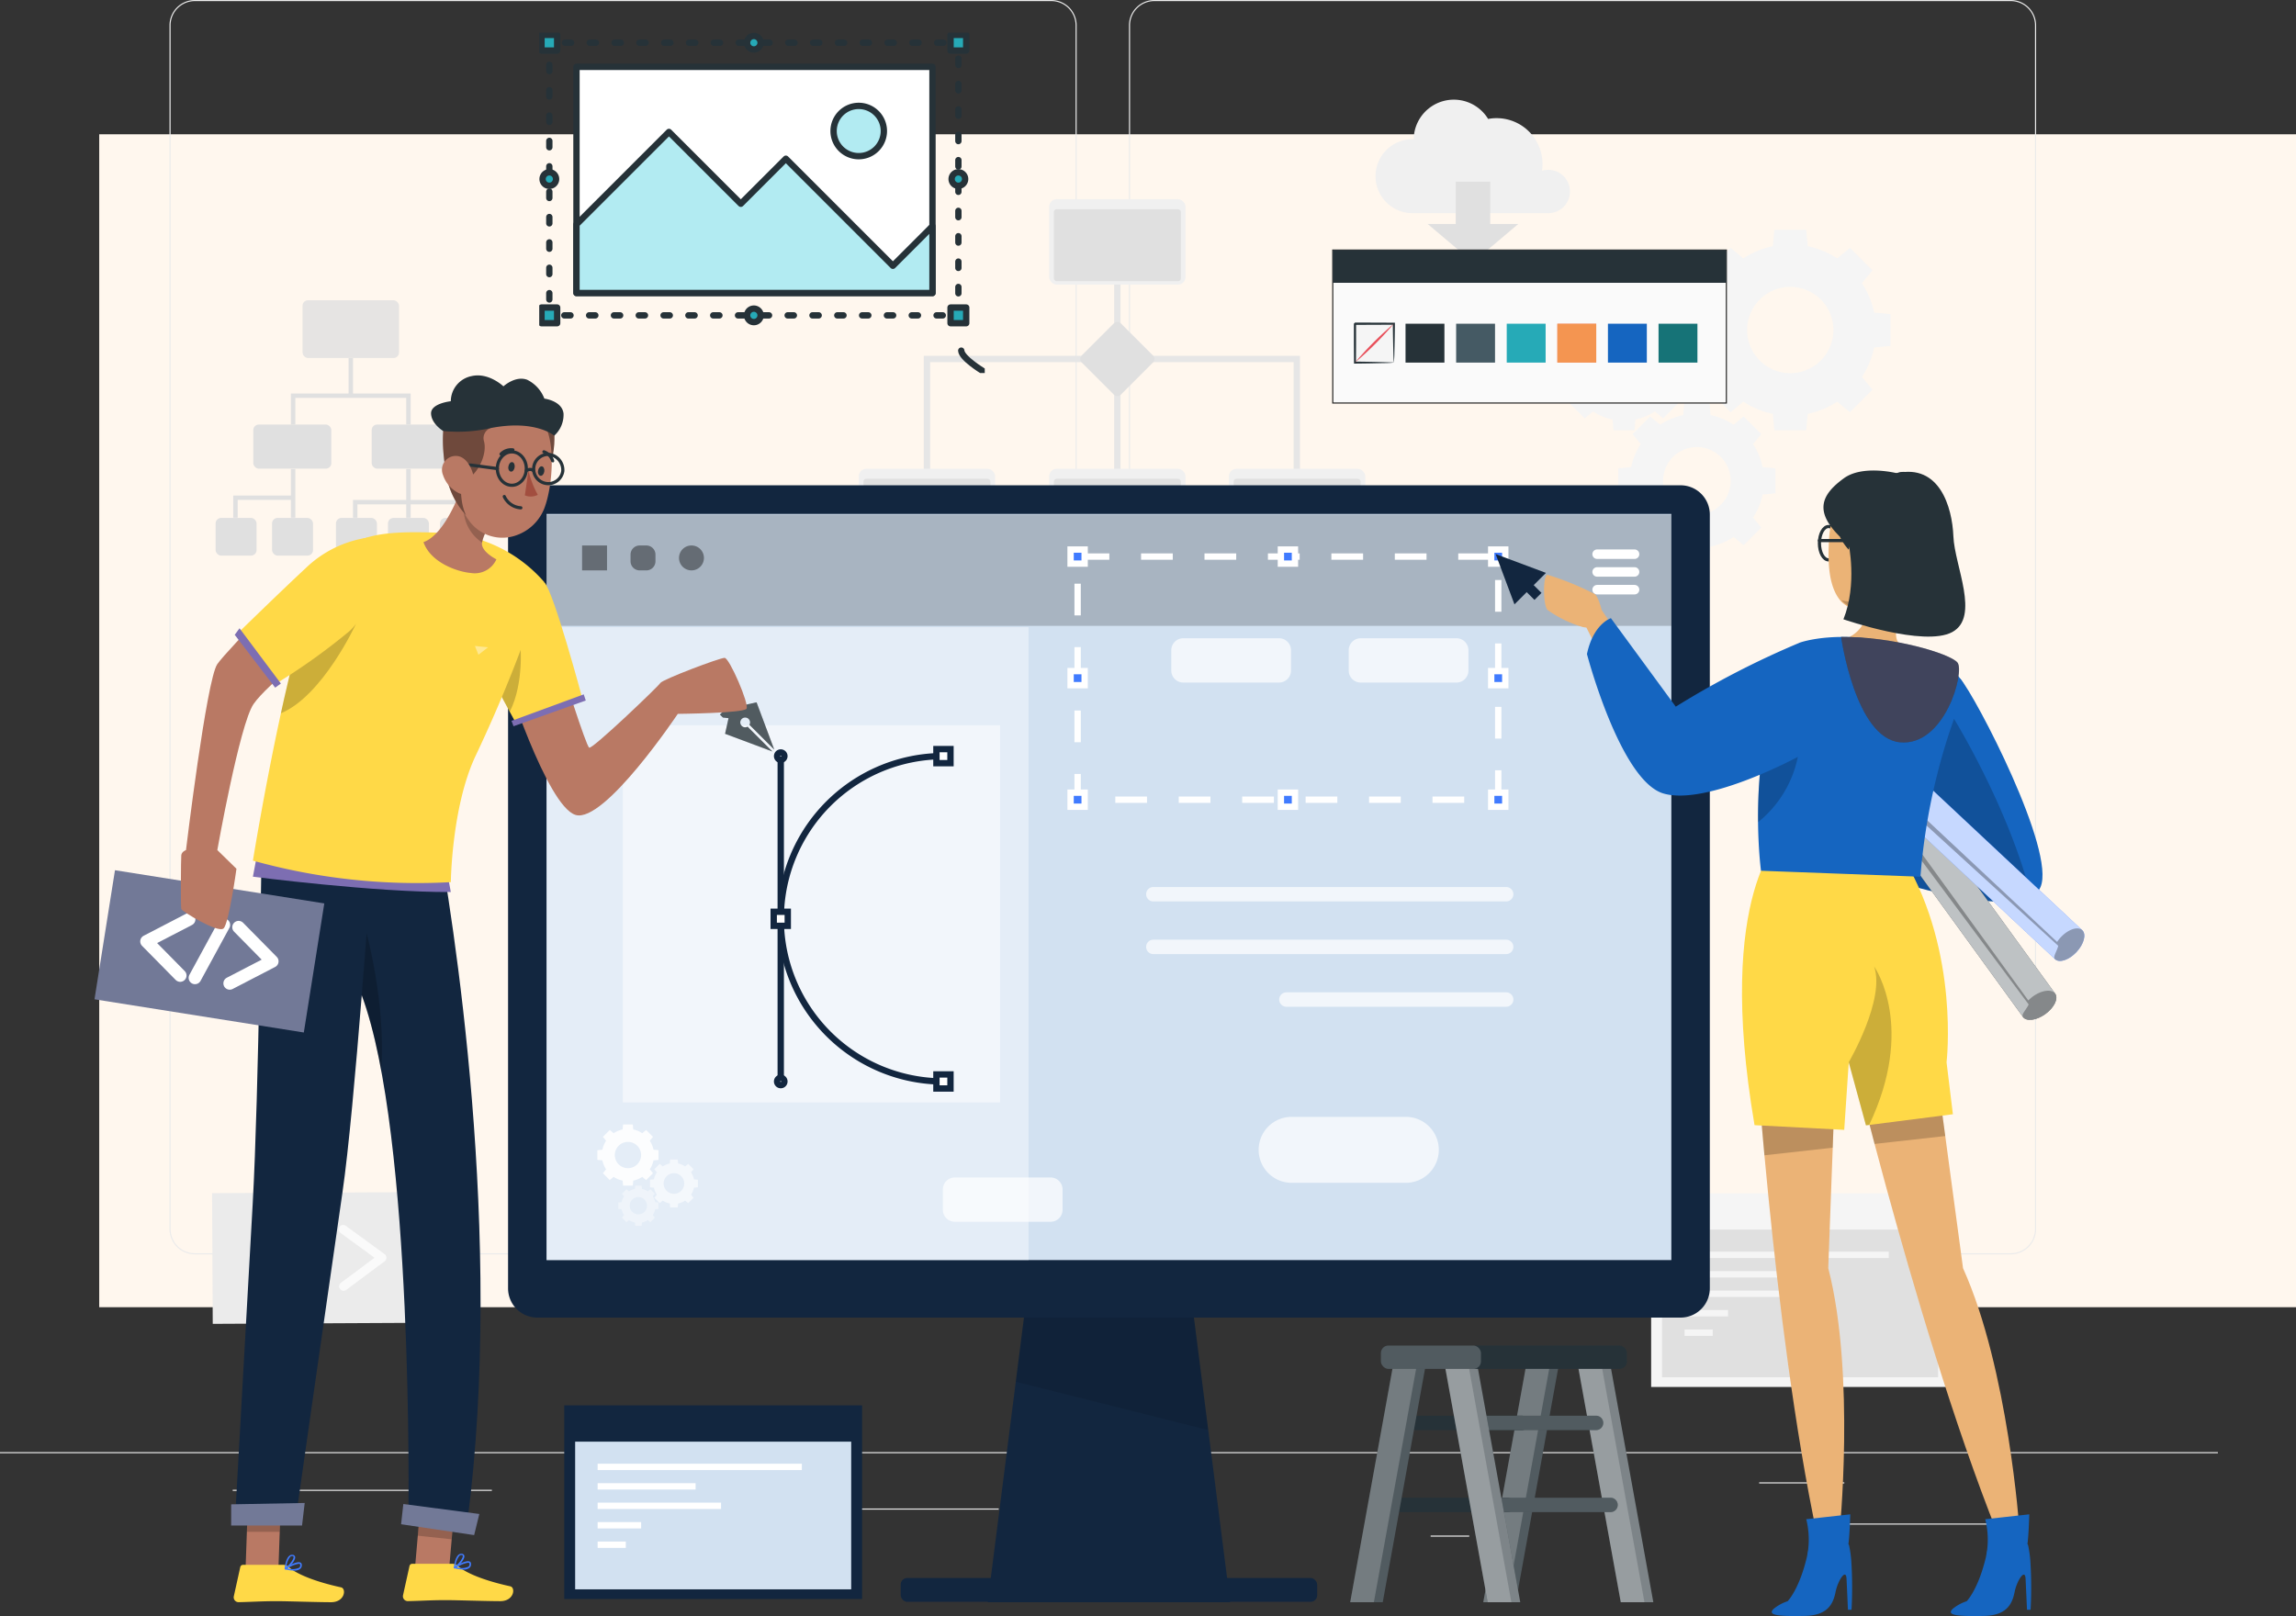 <svg xmlns="http://www.w3.org/2000/svg" xmlns:xlink="http://www.w3.org/1999/xlink" width="361.926" height="254.803" viewBox="0 0 361.926 254.803">
  <rect x="0" y="0" width="361.926" height="254.803" fill="#333333" stroke="none"/>
  <defs>
    <clipPath id="clip-path">
      <rect id="Rectángulo_301524" data-name="Rectángulo 301524" width="70.229" height="53.673" fill="none"/>
    </clipPath>
  </defs>
  <g id="Grupo_893393" data-name="Grupo 893393" transform="translate(-1020 -798.932)">
    <rect id="Rectángulo_300679" data-name="Rectángulo 300679" width="346.286" height="184.937" transform="translate(1035.64 820.104)" fill="#fff7ee"/>
    <g id="Grupo_890463" data-name="Grupo 890463" transform="translate(1020 743.979)">
      <g id="Background_Complete" data-name="Background Complete" transform="translate(0 54.953)">
        <g id="Grupo_66249" data-name="Grupo 66249">
          <rect id="Rectángulo_30170" data-name="Rectángulo 30170" width="349.613" height="0.175" transform="translate(0 228.958)" fill="#ebebeb"/>
          <rect id="Rectángulo_30171" data-name="Rectángulo 30171" width="23.16" height="0.175" transform="translate(291.423 240.213)" fill="#ebebeb"/>
          <rect id="Rectángulo_30172" data-name="Rectángulo 30172" width="6.079" height="0.175" transform="translate(225.519 242.111)" fill="#ebebeb"/>
          <rect id="Rectángulo_30173" data-name="Rectángulo 30173" width="13.42" height="0.175" transform="translate(277.303 233.72)" fill="#ebebeb"/>
          <rect id="Rectángulo_30174" data-name="Rectángulo 30174" width="30.202" height="0.175" transform="translate(36.681 234.895)" fill="#ebebeb"/>
          <rect id="Rectángulo_30175" data-name="Rectángulo 30175" width="4.428" height="0.175" transform="translate(73.108 234.895)" fill="#ebebeb"/>
          <rect id="Rectángulo_30176" data-name="Rectángulo 30176" width="65.501" height="0.175" transform="translate(91.928 237.847)" fill="#ebebeb"/>
          <path id="Trazado_132629" data-name="Trazado 132629" d="M177.218,252.727H42.2a4,4,0,0,1-3.991-3.991V58.943a4,4,0,0,1,3.991-3.99h135.02a4,4,0,0,1,3.99,3.99V248.736A4,4,0,0,1,177.218,252.727ZM42.2,55.128a3.82,3.82,0,0,0-3.816,3.816V248.736a3.82,3.82,0,0,0,3.816,3.816h135.02a3.82,3.82,0,0,0,3.816-3.816V58.943a3.82,3.82,0,0,0-3.816-3.816Z" transform="translate(-11.492 -54.953)" fill="#ebebeb"/>
          <path id="Trazado_132630" data-name="Trazado 132630" d="M393.515,252.727H258.5a4,4,0,0,1-3.991-3.991V58.943a4,4,0,0,1,3.991-3.99H393.515a4,4,0,0,1,3.992,3.99V248.736A4,4,0,0,1,393.515,252.727ZM258.5,55.128a3.82,3.82,0,0,0-3.816,3.816V248.736a3.82,3.82,0,0,0,3.816,3.816H393.515a3.821,3.821,0,0,0,3.817-3.816V58.943a3.821,3.821,0,0,0-3.817-3.816Z" transform="translate(-76.548 -54.953)" fill="#ebebeb"/>
        </g>
        <g id="Grupo_66269" data-name="Grupo 66269" transform="translate(33.432 9.523)">
          <g id="Grupo_66250" data-name="Grupo 66250" transform="translate(183.472 6.19)">
            <path id="Trazado_132631" data-name="Trazado 132631" d="M340.777,91.906a3.417,3.417,0,0,0-4.4-3.274,7.318,7.318,0,0,0,.076-1.05,7.237,7.237,0,0,0-8.574-7.116,6.328,6.328,0,0,0-11.734,3.2c-.036,0-.07-.006-.106-.006a5.833,5.833,0,1,0,0,11.665h21.42l0,0A3.417,3.417,0,0,0,340.777,91.906Z" transform="translate(-310.205 -77.425)" fill="#f0f0f0"/>
            <path id="Trazado_132632" data-name="Trazado 132632" d="M331.711,102.586V95.92h-5.437v6.666h-4.427l7.145,6.038,7.146-6.038Z" transform="translate(-313.707 -82.988)" fill="#e0e0e0"/>
          </g>
          <g id="Grupo_66256" data-name="Grupo 66256" transform="translate(101.94 21.884)">
            <path id="Trazado_132635" data-name="Trazado 132635" d="M208.97,154.942V135.9h58.3V154.75" transform="translate(-198.224 -110.708)" fill="none" stroke="#e6e6e6" stroke-miterlimit="10" stroke-width="1"/>
            <line id="Línea_1769" data-name="Línea 1769" y2="36.928" transform="translate(40.76 7.254)" fill="none" stroke="#e6e6e6" stroke-miterlimit="10" stroke-width="1"/>
            <g id="Grupo_66252" data-name="Grupo 66252" transform="translate(30.014)">
              <rect id="Rectángulo_30177" data-name="Rectángulo 30177" width="21.493" height="13.463" rx="1.187" fill="#f0f0f0"/>
              <rect id="Rectángulo_30178" data-name="Rectángulo 30178" width="20.008" height="11.344" rx="0.421" transform="translate(0.742 1.582)" fill="#e0e0e0"/>
            </g>
            <g id="Grupo_66253" data-name="Grupo 66253" transform="translate(0 42.508)">
              <rect id="Rectángulo_30179" data-name="Rectángulo 30179" width="21.493" height="13.463" rx="1.187" fill="#f0f0f0"/>
              <rect id="Rectángulo_30180" data-name="Rectángulo 30180" width="20.008" height="11.344" rx="0.421" transform="translate(0.742 1.582)" fill="#e0e0e0"/>
            </g>
            <g id="Grupo_66254" data-name="Grupo 66254" transform="translate(30.014 42.508)">
              <rect id="Rectángulo_30181" data-name="Rectángulo 30181" width="21.493" height="13.463" rx="1.187" fill="#f0f0f0"/>
              <rect id="Rectángulo_30182" data-name="Rectángulo 30182" width="20.008" height="11.344" rx="0.421" transform="translate(0.742 1.582)" fill="#e0e0e0"/>
            </g>
            <g id="Grupo_66255" data-name="Grupo 66255" transform="translate(58.35 42.508)">
              <rect id="Rectángulo_30183" data-name="Rectángulo 30183" width="21.493" height="13.463" rx="1.187" fill="#f0f0f0"/>
              <rect id="Rectángulo_30184" data-name="Rectángulo 30184" width="20.008" height="11.344" rx="0.421" transform="translate(0.742 1.582)" fill="#e0e0e0"/>
            </g>
            <path id="Rectángulo_30185" data-name="Rectángulo 30185" d="M.806,0H7.922a.805.805,0,0,1,.805.805V7.922a.806.806,0,0,1-.806.806H.805A.805.805,0,0,1,0,7.922V.806A.806.806,0,0,1,.806,0Z" transform="translate(34.589 25.196) rotate(-45)" fill="#e0e0e0" style="isolation: isolate"/>
          </g>
          <g id="Grupo_66259" data-name="Grupo 66259" transform="translate(0.555 37.813)">
            <rect id="Rectángulo_30186" data-name="Rectángulo 30186" width="15.208" height="9.114" rx="0.871" transform="translate(13.704)" fill="#e0e0e0" opacity="0.8"/>
            <rect id="Rectángulo_30187" data-name="Rectángulo 30187" width="12.3" height="6.957" rx="0.871" transform="translate(5.94 19.602)" fill="#e0e0e0"/>
            <rect id="Rectángulo_30188" data-name="Rectángulo 30188" width="12.3" height="6.957" rx="0.871" transform="translate(24.602 19.602)" fill="#e0e0e0"/>
            <g id="Grupo_66257" data-name="Grupo 66257" transform="translate(18.971 34.324)">
              <rect id="Rectángulo_30189" data-name="Rectángulo 30189" width="6.456" height="5.943" rx="0.871" fill="#e0e0e0"/>
              <rect id="Rectángulo_30190" data-name="Rectángulo 30190" width="6.456" height="5.943" rx="0.871" transform="translate(8.199)" fill="#e0e0e0"/>
              <rect id="Rectángulo_30191" data-name="Rectángulo 30191" width="6.456" height="5.943" rx="0.871" transform="translate(16.398)" fill="#e0e0e0"/>
            </g>
            <rect id="Rectángulo_30192" data-name="Rectángulo 30192" width="6.456" height="5.943" rx="0.871" transform="translate(0 34.324)" fill="#e0e0e0"/>
            <rect id="Rectángulo_30193" data-name="Rectángulo 30193" width="6.456" height="5.943" rx="0.871" transform="translate(8.899 34.324)" fill="#e0e0e0"/>
            <g id="Grupo_66258" data-name="Grupo 66258" transform="translate(2.779 9.114)">
              <path id="Trazado_132636" data-name="Trazado 132636" d="M83.76,146.173h.7v-4.895H75.37v-5.594h-.7v5.594H65.58v4.895h.7v-4.2H83.76Z" transform="translate(-56.49 -135.684)" fill="#e0e0e0"/>
              <path id="Trazado_132637" data-name="Trazado 132637" d="M61.67,164.88H52.58v3.5h.7v-2.8H61.67v2.8h.7v-7.691h-.7Z" transform="translate(-52.58 -143.204)" fill="#e0e0e0"/>
              <path id="Trazado_132638" data-name="Trazado 132638" d="M88.67,165.579v-4.895h-.7v4.895H79.58v2.8h.7v-2.1h7.691v2.1h.7v-2.1h7.691v2.1h.7v-2.8Z" transform="translate(-60.701 -143.204)" fill="#e0e0e0"/>
            </g>
          </g>
          <g id="Grupo_66260" data-name="Grupo 66260" transform="translate(212.16 26.705)">
            <path id="Trazado_132639" data-name="Trazado 132639" d="M380.993,120.06v5.023l2.586.244a13.414,13.414,0,0,0,1.928,4.639l-1.661,2.007,3.552,3.552,2.007-1.661a13.427,13.427,0,0,0,4.639,1.929l.244,2.586h5.023l.243-2.587a13.416,13.416,0,0,0,4.64-1.928l2.007,1.661,3.552-3.552-1.661-2.007a13.414,13.414,0,0,0,1.928-4.639l2.587-.244V120.06l-2.587-.243a13.408,13.408,0,0,0-1.928-4.639l1.661-2.007-3.552-3.552-2.007,1.661a13.43,13.43,0,0,0-4.64-1.928l-.243-2.586h-5.023l-.244,2.586a13.426,13.426,0,0,0-4.639,1.928l-2.007-1.661-3.552,3.552,1.661,2.006a13.417,13.417,0,0,0-1.928,4.64Zm15.807-4.288a6.8,6.8,0,1,1-6.8,6.8A6.8,6.8,0,0,1,396.8,115.771Z" transform="translate(-360.184 -106.764)" fill="#f5f5f5"/>
            <path id="Trazado_132640" data-name="Trazado 132640" d="M379.376,168.411a10.511,10.511,0,0,0,3.636-1.512l1.573,1.3,2.783-2.783-1.3-1.573a10.5,10.5,0,0,0,1.512-3.636l2.027-.191v-3.936l-2.027-.191a10.5,10.5,0,0,0-1.512-3.636l1.3-1.573-2.783-2.783-1.573,1.3a10.523,10.523,0,0,0-3.636-1.511l-.191-2.027h-3.937l-.191,2.027a10.513,10.513,0,0,0-3.635,1.511l-1.573-1.3-2.784,2.783,1.3,1.573a10.526,10.526,0,0,0-1.512,3.636l-2.026.191v3.936l2.026.191a10.532,10.532,0,0,0,1.512,3.636l-1.3,1.573,2.784,2.783,1.573-1.3a10.5,10.5,0,0,0,3.635,1.512l.191,2.027h3.937Zm-7.487-10.36a5.328,5.328,0,1,1,5.328,5.329A5.329,5.329,0,0,1,371.889,158.051Z" transform="translate(-355.323 -118.464)" fill="#f5f5f5"/>
            <path id="Trazado_132641" data-name="Trazado 132641" d="M366.5,140.056l1.32,1.094,2.338-2.338-1.094-1.321a8.838,8.838,0,0,0,1.27-3.054l1.7-.16v-3.306l-1.7-.16a8.833,8.833,0,0,0-1.27-3.054l1.094-1.321-2.338-2.338-1.32,1.094a8.838,8.838,0,0,0-3.054-1.27l-.16-1.7h-3.306l-.16,1.7a8.819,8.819,0,0,0-3.054,1.27l-1.321-1.094-2.337,2.338,1.093,1.321a8.833,8.833,0,0,0-1.27,3.054l-1.7.16v3.306l1.7.16a8.852,8.852,0,0,0,1.27,3.054l-1.093,1.321,2.337,2.338,1.321-1.094a8.832,8.832,0,0,0,3.054,1.27l.16,1.7h3.306l.16-1.7A8.838,8.838,0,0,0,366.5,140.056Zm-9.343-7.432a4.476,4.476,0,1,1,4.476,4.476A4.476,4.476,0,0,1,357.162,132.623Z" transform="translate(-351.233 -111.412)" fill="#f5f5f5"/>
          </g>
          <g id="Grupo_66263" data-name="Grupo 66263" transform="translate(226.845 178.624)">
            <g id="Grupo_66261" data-name="Grupo 66261" transform="translate(0)">
              <rect id="Rectángulo_30194" data-name="Rectángulo 30194" width="46.952" height="30.538" fill="#f5f5f5"/>
            </g>
            <rect id="Rectángulo_30195" data-name="Rectángulo 30195" width="43.516" height="23.285" transform="translate(1.718 5.726)" fill="#e0e0e0"/>
            <g id="Grupo_66262" data-name="Grupo 66262" transform="translate(5.264 9.205)">
              <rect id="Rectángulo_30196" data-name="Rectángulo 30196" width="32.19" height="1.002" fill="#f5f5f5"/>
              <rect id="Rectángulo_30197" data-name="Rectángulo 30197" width="15.445" height="1.002" transform="translate(0 3.068)" fill="#f5f5f5"/>
              <rect id="Rectángulo_30198" data-name="Rectángulo 30198" width="19.453" height="1.002" transform="translate(0 6.136)" fill="#f5f5f5"/>
              <rect id="Rectángulo_30199" data-name="Rectángulo 30199" width="6.856" height="1.002" transform="translate(0 9.203)" fill="#f5f5f5"/>
              <rect id="Rectángulo_30200" data-name="Rectángulo 30200" width="4.44" height="1.002" transform="translate(0 12.271)" fill="#f5f5f5"/>
            </g>
          </g>
          <g id="Grupo_66268" data-name="Grupo 66268" transform="translate(0 178.451)">
            <rect id="Rectángulo_30201" data-name="Rectángulo 30201" width="33.409" height="20.607" transform="matrix(1, -0.005, 0.005, 1, 0, 0.152)" fill="#ebebeb"/>
            <g id="Grupo_66267" data-name="Grupo 66267" transform="translate(6.022 5.181)">
              <g id="Grupo_66264" data-name="Grupo 66264" transform="translate(0 0.037)">
                <path id="Trazado_132642" data-name="Trazado 132642" d="M63.219,341.606a.7.7,0,0,1-.412-.135l-6.1-4.453a.7.7,0,0,1,0-1.125l6.055-4.509a.7.7,0,1,1,.835,1.122L58.3,336.448l5.33,3.895a.7.7,0,0,1-.413,1.264Z" transform="translate(-56.425 -331.246)" fill="#fafafa"/>
              </g>
              <g id="Grupo_66265" data-name="Grupo 66265" transform="translate(13.964)">
                <path id="Trazado_132643" data-name="Trazado 132643" d="M77.137,341.554a.7.7,0,0,1-.419-1.26l5.295-3.943-5.33-3.893a.7.7,0,1,1,.825-1.129l6.1,4.453a.7.7,0,0,1,0,1.125l-6.055,4.509A.7.7,0,0,1,77.137,341.554Z" transform="translate(-76.396 -331.194)" fill="#fafafa"/>
              </g>
              <g id="Grupo_66266" data-name="Grupo 66266" transform="translate(8.459 0.01)">
                <path id="Trazado_132644" data-name="Trazado 132644" d="M69.223,341.584a.7.7,0,0,1-.66-.93l3.14-8.977a.7.7,0,0,1,1.32.461l-3.14,8.977A.7.7,0,0,1,69.223,341.584Z" transform="translate(-68.523 -331.208)" fill="#fafafa"/>
              </g>
            </g>
          </g>
          <g id="Grupo_890464" data-name="Grupo 890464" transform="translate(-466.432 -1294.278)">
            <g id="Grupo_890459" data-name="Grupo 890459" transform="translate(518 1289.9)">
              <g id="Grupo_890458" data-name="Grupo 890458" clip-path="url(#clip-path)">
                <path id="Trazado_608246" data-name="Trazado 608246" d="M96.2,73.16s-3.286-2-3.344-3.175" transform="translate(-26.33 -19.845)" fill="none" stroke="#263238" stroke-linecap="round" stroke-linejoin="round" stroke-width="1"/>
                <path id="Trazado_608247" data-name="Trazado 608247" d="M2.223,2.581V2.223h.358" transform="translate(-0.63 -0.63)" fill="none" stroke="#263238" stroke-linecap="round" stroke-linejoin="round" stroke-width="1"/>
                <line id="Línea_2249" data-name="Línea 2249" x2="60.61" transform="translate(4.053 1.593)" fill="none" stroke="#263238" stroke-linecap="round" stroke-linejoin="round" stroke-width="1" stroke-dasharray="0.978 2.934"/>
                <path id="Trazado_608248" data-name="Trazado 608248" d="M91.723,2.223h.358v.358" transform="translate(-26.009 -0.63)" fill="none" stroke="#263238" stroke-linecap="round" stroke-linejoin="round" stroke-width="1"/>
                <line id="Línea_2250" data-name="Línea 2250" y2="39.046" transform="translate(66.073 4.1)" fill="none" stroke="#263238" stroke-linecap="round" stroke-linejoin="round" stroke-width="1" stroke-dasharray="1 3"/>
                <path id="Trazado_608249" data-name="Trazado 608249" d="M92.081,61.723v.358h-.358" transform="translate(-26.009 -17.502)" fill="none" stroke="#263238" stroke-linecap="round" stroke-linejoin="round" stroke-width="1"/>
                <line id="Línea_2251" data-name="Línea 2251" x1="60.61" transform="translate(3.002 44.579)" fill="none" stroke="#263238" stroke-linecap="round" stroke-linejoin="round" stroke-width="1" stroke-dasharray="0.978 2.934"/>
                <path id="Trazado_608250" data-name="Trazado 608250" d="M2.581,62.081H2.223v-.358" transform="translate(-0.63 -17.502)" fill="none" stroke="#263238" stroke-linecap="round" stroke-linejoin="round" stroke-width="1"/>
                <line id="Línea_2252" data-name="Línea 2252" y1="39.046" transform="translate(1.593 3.026)" fill="none" stroke="#263238" stroke-linecap="round" stroke-linejoin="round" stroke-width="1" stroke-dasharray="1 3"/>
                <path id="Trazado_608251" data-name="Trazado 608251" d="M47.866,1.8A1.063,1.063,0,1,1,46.8.74,1.063,1.063,0,0,1,47.866,1.8" transform="translate(-12.97 -0.21)" fill="#26aab7"/>
                <path id="Trazado_608252" data-name="Trazado 608252" d="M47.866,1.8A1.063,1.063,0,1,1,46.8.74,1.063,1.063,0,0,1,47.866,1.8Z" transform="translate(-12.97 -0.21)" fill="none" stroke="#263238" stroke-linecap="round" stroke-linejoin="round" stroke-width="1"/>
                <path id="Trazado_608253" data-name="Trazado 608253" d="M2.866,31.8A1.063,1.063,0,1,1,1.8,30.739,1.063,1.063,0,0,1,2.866,31.8" transform="translate(-0.21 -8.716)" fill="#26aab7"/>
                <path id="Trazado_608254" data-name="Trazado 608254" d="M2.866,31.8A1.063,1.063,0,1,1,1.8,30.739,1.063,1.063,0,0,1,2.866,31.8Z" transform="translate(-0.21 -8.716)" fill="none" stroke="#263238" stroke-linecap="round" stroke-linejoin="round" stroke-width="1"/>
                <path id="Trazado_608255" data-name="Trazado 608255" d="M47.866,61.8A1.063,1.063,0,1,1,46.8,60.739,1.063,1.063,0,0,1,47.866,61.8" transform="translate(-12.97 -17.223)" fill="#26aab7"/>
                <path id="Trazado_608256" data-name="Trazado 608256" d="M47.866,61.8A1.063,1.063,0,1,1,46.8,60.739,1.063,1.063,0,0,1,47.866,61.8Z" transform="translate(-12.97 -17.223)" fill="none" stroke="#263238" stroke-linecap="round" stroke-linejoin="round" stroke-width="1"/>
                <path id="Trazado_608257" data-name="Trazado 608257" d="M92.866,31.8A1.063,1.063,0,1,1,91.8,30.739,1.063,1.063,0,0,1,92.866,31.8" transform="translate(-25.73 -8.716)" fill="#26aab7"/>
                <path id="Trazado_608258" data-name="Trazado 608258" d="M92.866,31.8A1.063,1.063,0,1,1,91.8,30.739,1.063,1.063,0,0,1,92.866,31.8Z" transform="translate(-25.73 -8.716)" fill="none" stroke="#263238" stroke-linecap="round" stroke-linejoin="round" stroke-width="1"/>
                <rect id="Rectángulo_301514" data-name="Rectángulo 301514" width="2.469" height="2.469" transform="translate(64.838 43.345)" fill="#26aab7"/>
                <rect id="Rectángulo_301515" data-name="Rectángulo 301515" width="2.469" height="2.469" transform="translate(64.838 43.345)" fill="none" stroke="#263238" stroke-linecap="round" stroke-linejoin="round" stroke-width="1"/>
                <rect id="Rectángulo_301516" data-name="Rectángulo 301516" width="2.469" height="2.469" transform="translate(64.838 0.358)" fill="#26aab7"/>
                <rect id="Rectángulo_301517" data-name="Rectángulo 301517" width="2.469" height="2.469" transform="translate(64.838 0.358)" fill="none" stroke="#263238" stroke-linecap="round" stroke-linejoin="round" stroke-width="1"/>
                <rect id="Rectángulo_301518" data-name="Rectángulo 301518" width="2.469" height="2.469" transform="translate(0.358 43.345)" fill="#26aab7"/>
                <rect id="Rectángulo_301519" data-name="Rectángulo 301519" width="2.469" height="2.469" transform="translate(0.358 43.345)" fill="none" stroke="#263238" stroke-linecap="round" stroke-linejoin="round" stroke-width="1"/>
                <rect id="Rectángulo_301520" data-name="Rectángulo 301520" width="2.469" height="2.469" transform="translate(0.358 0.358)" fill="#26aab7"/>
                <rect id="Rectángulo_301521" data-name="Rectángulo 301521" width="2.469" height="2.469" transform="translate(0.358 0.358)" fill="none" stroke="#263238" stroke-linecap="round" stroke-linejoin="round" stroke-width="1"/>
                <rect id="Rectángulo_301522" data-name="Rectángulo 301522" width="56.119" height="35.657" transform="translate(5.871 5.395)" fill="#fff"/>
                <rect id="Rectángulo_301523" data-name="Rectángulo 301523" width="56.119" height="35.657" transform="translate(5.871 5.395)" fill="none" stroke="#263238" stroke-linecap="round" stroke-linejoin="round" stroke-width="1"/>
                <path id="Trazado_608259" data-name="Trazado 608259" d="M64.314,36.717l-6.239,6.239L41.2,26.078l-7.1,7.1L22.773,21.856,8.195,36.433V47.249H64.314Z" transform="translate(-2.324 -6.197)" fill="#b2ebf2"/>
                <path id="Trazado_608260" data-name="Trazado 608260" d="M64.314,36.717l-6.239,6.239L41.2,26.078l-7.1,7.1L22.773,21.856,8.195,36.433V47.249H64.314Z" transform="translate(-2.324 -6.197)" fill="none" stroke="#263238" stroke-linecap="round" stroke-linejoin="round" stroke-width="1"/>
                <path id="Trazado_608261" data-name="Trazado 608261" d="M72.691,20.088a3.962,3.962,0,1,1-3.962-3.962,3.962,3.962,0,0,1,3.962,3.962" transform="translate(-18.365 -4.573)" fill="#b2ebf2"/>
                <path id="Trazado_608262" data-name="Trazado 608262" d="M72.691,20.088a3.962,3.962,0,1,1-3.962-3.962A3.962,3.962,0,0,1,72.691,20.088Z" transform="translate(-18.365 -4.573)" fill="none" stroke="#263238" stroke-linecap="round" stroke-linejoin="round" stroke-width="1"/>
              </g>
            </g>
          </g>
        </g>
      </g>
      <g id="Ladder" transform="translate(212.834 267.105)">
        <g id="Grupo_66275" data-name="Grupo 66275">
          <g id="Grupo_66270" data-name="Grupo 66270" transform="translate(20.977 1.843)">
            <path id="Trazado_132645" data-name="Trazado 132645" d="M334.385,399.625h5.133L346.51,361h-5.133Z" transform="translate(-334.385 -360.998)" fill="#263238"/>
            <path id="Trazado_132646" data-name="Trazado 132646" d="M334.385,399.625h5.133L346.51,361h-5.133Z" transform="translate(-334.385 -360.998)" fill="#fff" opacity="0.2"/>
            <path id="Trazado_132647" data-name="Trazado 132647" d="M334.385,399.625h3.734L345.111,361h-3.734Z" transform="translate(-334.385 -360.998)" fill="#fff" opacity="0.2"/>
          </g>
          <path id="Trazado_132648" data-name="Trazado 132648" d="M313.2,376.456h20.552a1.135,1.135,0,0,0,1.134-1.135h0a1.134,1.134,0,0,0-1.134-1.134H313.2a1.134,1.134,0,0,0-1.134,1.134h0A1.135,1.135,0,0,0,313.2,376.456Z" transform="translate(-306.695 -363.122)" fill="#263238"/>
          <path id="Trazado_132649" data-name="Trazado 132649" d="M309.937,394.95h20.552a1.135,1.135,0,0,0,1.135-1.134h0a1.135,1.135,0,0,0-1.135-1.135H309.937a1.135,1.135,0,0,0-1.135,1.135h0A1.135,1.135,0,0,0,309.937,394.95Z" transform="translate(-305.713 -368.685)" fill="#263238"/>
          <g id="Grupo_66271" data-name="Grupo 66271" transform="translate(0 1.843)">
            <path id="Trazado_132650" data-name="Trazado 132650" d="M304.385,399.625h5.133L316.51,361h-5.133Z" transform="translate(-304.385 -360.998)" fill="#263238"/>
            <path id="Trazado_132651" data-name="Trazado 132651" d="M304.385,399.625h5.133L316.51,361h-5.133Z" transform="translate(-304.385 -360.998)" fill="#fff" opacity="0.2"/>
            <path id="Trazado_132652" data-name="Trazado 132652" d="M304.385,399.625h3.734L315.111,361h-3.734Z" transform="translate(-304.385 -360.998)" fill="#fff" opacity="0.2"/>
          </g>
          <g id="Grupo_66272" data-name="Grupo 66272" transform="translate(35.661 1.843)">
            <path id="Trazado_132653" data-name="Trazado 132653" d="M367.51,399.625h-5.133L355.385,361h5.133Z" transform="translate(-355.385 -360.998)" fill="#263238"/>
            <path id="Trazado_132654" data-name="Trazado 132654" d="M367.51,399.625h-5.133L355.385,361h5.133Z" transform="translate(-355.385 -360.998)" fill="#fff" opacity="0.4"/>
            <path id="Trazado_132655" data-name="Trazado 132655" d="M366.111,399.625h-3.734L355.385,361h3.734Z" transform="translate(-355.385 -360.998)" fill="#fff" opacity="0.2"/>
          </g>
          <path id="Trazado_132656" data-name="Trazado 132656" d="M350.488,376.456H329.937a1.135,1.135,0,0,1-1.135-1.135h0a1.135,1.135,0,0,1,1.135-1.134h20.552a1.135,1.135,0,0,1,1.135,1.134h0A1.135,1.135,0,0,1,350.488,376.456Z" transform="translate(-311.729 -363.122)" fill="#263238"/>
          <path id="Trazado_132657" data-name="Trazado 132657" d="M353.752,394.95H333.2a1.134,1.134,0,0,1-1.134-1.134h0a1.135,1.135,0,0,1,1.134-1.135h20.552a1.135,1.135,0,0,1,1.134,1.135h0A1.134,1.134,0,0,1,353.752,394.95Z" transform="translate(-312.71 -368.685)" fill="#263238"/>
          <path id="Trazado_132658" data-name="Trazado 132658" d="M350.488,376.456H329.937a1.135,1.135,0,0,1-1.135-1.135h0a1.135,1.135,0,0,1,1.135-1.134h20.552a1.135,1.135,0,0,1,1.135,1.134h0A1.135,1.135,0,0,1,350.488,376.456Z" transform="translate(-311.729 -363.122)" fill="#fff" opacity="0.2"/>
          <path id="Trazado_132659" data-name="Trazado 132659" d="M353.752,394.95H333.2a1.134,1.134,0,0,1-1.134-1.134h0a1.135,1.135,0,0,1,1.134-1.135h20.552a1.135,1.135,0,0,1,1.134,1.135h0A1.134,1.134,0,0,1,353.752,394.95Z" transform="translate(-312.71 -368.685)" fill="#fff" opacity="0.2"/>
          <g id="Grupo_66273" data-name="Grupo 66273" transform="translate(14.684 1.843)">
            <path id="Trazado_132660" data-name="Trazado 132660" d="M337.51,399.625h-5.133L325.385,361h5.133Z" transform="translate(-325.385 -360.998)" fill="#263238"/>
            <path id="Trazado_132661" data-name="Trazado 132661" d="M337.51,399.625h-5.133L325.385,361h5.133Z" transform="translate(-325.385 -360.998)" fill="#fff" opacity="0.4"/>
            <path id="Trazado_132662" data-name="Trazado 132662" d="M336.111,399.625h-3.734L325.385,361h3.734Z" transform="translate(-325.385 -360.998)" fill="#fff" opacity="0.2"/>
          </g>
          <g id="Grupo_66274" data-name="Grupo 66274" transform="translate(4.841)">
            <rect id="Rectángulo_30202" data-name="Rectángulo 30202" width="38.788" height="3.685" rx="1.187" fill="#263238"/>
            <rect id="Rectángulo_30203" data-name="Rectángulo 30203" width="15.775" height="3.685" rx="1.187" fill="#fff" opacity="0.2"/>
          </g>
        </g>
      </g>
      <g id="interface" transform="translate(88.944 276.534)">
        <g id="Grupo_66278" data-name="Grupo 66278" transform="translate(0 0)">
          <g id="Grupo_66276" data-name="Grupo 66276">
            <rect id="Rectángulo_30204" data-name="Rectángulo 30204" width="46.952" height="30.538" fill="#12263f"/>
          </g>
          <rect id="Rectángulo_30206" data-name="Rectángulo 30206" width="43.516" height="23.285" transform="translate(1.718 5.726)" fill="#d2e1f1"/>
          <g id="Grupo_66277" data-name="Grupo 66277" transform="translate(5.264 9.205)">
            <rect id="Rectángulo_30207" data-name="Rectángulo 30207" width="32.19" height="1.002" fill="#fff"/>
            <rect id="Rectángulo_30208" data-name="Rectángulo 30208" width="15.445" height="1.002" transform="translate(0 3.068)" fill="#fff"/>
            <rect id="Rectángulo_30209" data-name="Rectángulo 30209" width="19.453" height="1.002" transform="translate(0 6.136)" fill="#fff"/>
            <rect id="Rectángulo_30210" data-name="Rectángulo 30210" width="6.856" height="1.002" transform="translate(0 9.203)" fill="#fff"/>
            <rect id="Rectángulo_30211" data-name="Rectángulo 30211" width="4.44" height="1.002" transform="translate(0 12.271)" fill="#fff"/>
          </g>
        </g>
      </g>
      <g id="Monitor" transform="translate(80.088 131.469)">
        <g id="Grupo_66296" data-name="Grupo 66296">
          <g id="Grupo_66279" data-name="Grupo 66279" transform="translate(75.606 125.293)">
            <path id="Trazado_132663" data-name="Trazado 132663" d="M260.891,394.382H222.667l6.473-50.812h25.279Z" transform="translate(-222.667 -343.57)" fill="#12263f"/>
            <path id="Trazado_132665" data-name="Trazado 132665" d="M259.339,367.247,229,359.62l2.044-16.049h25.275Z" transform="translate(-224.572 -343.57)" opacity="0.1" style="isolation: isolate"/>
          </g>
          <g id="Grupo_66280" data-name="Grupo 66280">
            <path id="Trazado_132666" data-name="Trazado 132666" d="M299.364,164.382H119.149a4.612,4.612,0,0,0-4.611,4.611V291a4.612,4.612,0,0,0,4.611,4.611H299.364A4.612,4.612,0,0,0,303.975,291v-122A4.612,4.612,0,0,0,299.364,164.382Z" transform="translate(-114.538 -164.382)" fill="#12263f"/>
          </g>
          <rect id="Rectángulo_30212" data-name="Rectángulo 30212" width="177.303" height="117.645" transform="translate(6.068 4.516)" fill="#d2e1f1"/>
          <g id="Grupo_66281" data-name="Grupo 66281" transform="translate(61.893 172.287)">
            <rect id="Rectángulo_30213" data-name="Rectángulo 30213" width="65.65" height="3.756" rx="1.037" fill="#12263f"/>
          </g>
          <g id="Grupo_66291" data-name="Grupo 66291" transform="translate(6.068 4.628)">
            <rect id="Rectángulo_30215" data-name="Rectángulo 30215" width="177.303" height="17.535" opacity="0.2" style="isolation: isolate"/>
            <rect id="Rectángulo_30216" data-name="Rectángulo 30216" width="75.98" height="99.79" transform="translate(0 17.743)" fill="#fff" opacity="0.4"/>
            <g id="Grupo_66285" data-name="Grupo 66285" transform="translate(82.604 5.504)">
              <rect id="Rectángulo_30217" data-name="Rectángulo 30217" width="66.303" height="38.334" transform="translate(1.108 1.108)" fill="none" stroke="#fff" stroke-miterlimit="10" stroke-width="1" stroke-dasharray="5"/>
              <g id="Grupo_66282" data-name="Grupo 66282">
                <rect id="Rectángulo_30218" data-name="Rectángulo 30218" width="2.217" height="2.217" transform="translate(66.303)" fill="#407bff" stroke="#fff" stroke-miterlimit="10" stroke-width="1"/>
                <rect id="Rectángulo_30219" data-name="Rectángulo 30219" width="2.217" height="2.217" transform="translate(66.303 38.334)" fill="#407bff" stroke="#fff" stroke-miterlimit="10" stroke-width="1"/>
                <rect id="Rectángulo_30220" data-name="Rectángulo 30220" width="2.217" height="2.217" fill="#407bff" stroke="#fff" stroke-miterlimit="10" stroke-width="1"/>
                <rect id="Rectángulo_30221" data-name="Rectángulo 30221" width="2.217" height="2.217" transform="translate(0 38.334)" fill="#407bff" stroke="#fff" stroke-miterlimit="10" stroke-width="1"/>
              </g>
              <g id="Grupo_66283" data-name="Grupo 66283" transform="translate(33.152)">
                <rect id="Rectángulo_30222" data-name="Rectángulo 30222" width="2.217" height="2.217" fill="#407bff" stroke="#fff" stroke-miterlimit="10" stroke-width="1"/>
                <rect id="Rectángulo_30223" data-name="Rectángulo 30223" width="2.217" height="2.217" transform="translate(0 38.334)" fill="#407bff" stroke="#fff" stroke-miterlimit="10" stroke-width="1"/>
              </g>
              <g id="Grupo_66284" data-name="Grupo 66284" transform="translate(0 19.167)">
                <rect id="Rectángulo_30224" data-name="Rectángulo 30224" width="2.217" height="2.217" transform="translate(66.303)" fill="#407bff" stroke="#fff" stroke-miterlimit="10" stroke-width="1"/>
                <rect id="Rectángulo_30225" data-name="Rectángulo 30225" width="2.217" height="2.217" fill="#407bff" stroke="#fff" stroke-miterlimit="10" stroke-width="1"/>
              </g>
            </g>
            <path id="Rectángulo_30226" data-name="Rectángulo 30226" d="M1.893,0H16.978a1.894,1.894,0,0,1,1.894,1.894v3.2a1.894,1.894,0,0,1-1.894,1.894H1.893A1.893,1.893,0,0,1,0,5.089v-3.2A1.893,1.893,0,0,1,1.893,0Z" transform="translate(126.447 19.488)" fill="#fff" opacity="0.7"/>
            <path id="Rectángulo_30227" data-name="Rectángulo 30227" d="M1.893,0H16.978a1.894,1.894,0,0,1,1.894,1.894v3.2a1.893,1.893,0,0,1-1.893,1.893H1.894A1.894,1.894,0,0,1,0,5.089v-3.2A1.893,1.893,0,0,1,1.893,0Z" transform="translate(98.478 19.488)" fill="#fff" opacity="0.7"/>
            <path id="Rectángulo_30228" data-name="Rectángulo 30228" d="M1.894,0H16.978a1.894,1.894,0,0,1,1.894,1.894v3.2a1.893,1.893,0,0,1-1.893,1.893H1.894A1.894,1.894,0,0,1,0,5.089v-3.2A1.894,1.894,0,0,1,1.894,0Z" transform="translate(62.469 104.506)" fill="#fff" opacity="0.7"/>
            <g id="Grupo_66286" data-name="Grupo 66286" transform="translate(165.604 6.235)">
              <line id="Línea_1770" data-name="Línea 1770" x2="5.901" fill="none" stroke="#fff" stroke-linecap="round" stroke-linejoin="round" stroke-width="1.5"/>
              <line id="Línea_1771" data-name="Línea 1771" x2="5.901" transform="translate(0 2.797)" fill="none" stroke="#fff" stroke-linecap="round" stroke-linejoin="round" stroke-width="1.5"/>
              <line id="Línea_1772" data-name="Línea 1772" x2="5.901" transform="translate(0 5.594)" fill="none" stroke="#fff" stroke-linecap="round" stroke-linejoin="round" stroke-width="1.5"/>
            </g>
            <rect id="Rectángulo_30229" data-name="Rectángulo 30229" width="59.471" height="59.471" transform="translate(12.02 33.211)" fill="#fff" opacity="0.5"/>
            <g id="Grupo_66287" data-name="Grupo 66287" transform="translate(35.807 36.967)">
              <line id="Línea_1773" data-name="Línea 1773" y2="51.296" transform="translate(1.108 1.108)" fill="none" stroke="#12263f" stroke-miterlimit="10" stroke-width="1"/>
              <path id="Trazado_132668" data-name="Trazado 132668" d="M201.659,276.75h0A25.647,25.647,0,0,1,176.011,251.1h0a25.647,25.647,0,0,1,25.648-25.648h0" transform="translate(-174.903 -224.346)" fill="none" stroke="#12263f" stroke-miterlimit="10" stroke-width="1"/>
              <rect id="Rectángulo_30230" data-name="Rectángulo 30230" width="2.217" height="2.217" transform="translate(25.648)" fill="#fff" stroke="#12263f" stroke-miterlimit="10" stroke-width="1"/>
              <rect id="Rectángulo_30231" data-name="Rectángulo 30231" width="2.217" height="2.217" transform="translate(25.648 51.295)" fill="#fff" stroke="#12263f" stroke-miterlimit="10" stroke-width="1"/>
              <rect id="Rectángulo_30232" data-name="Rectángulo 30232" width="2.217" height="2.217" transform="translate(0 25.648)" fill="#fff" stroke="#12263f" stroke-miterlimit="10" stroke-width="1"/>
              <path id="Trazado_132669" data-name="Trazado 132669" d="M176.339,225.208a.575.575,0,1,1-.575-.575A.575.575,0,0,1,176.339,225.208Z" transform="translate(-174.655 -224.099)" fill="#fff" stroke="#12263f" stroke-miterlimit="10" stroke-width="1"/>
              <path id="Trazado_132670" data-name="Trazado 132670" d="M176.339,298.568a.575.575,0,1,1-.575-.574A.575.575,0,0,1,176.339,298.568Z" transform="translate(-174.655 -246.164)" fill="#fff" stroke="#12263f" stroke-miterlimit="10" stroke-width="1"/>
            </g>
            <path id="Trazado_132671" data-name="Trazado 132671" d="M306.947,317.193h-18a5.2,5.2,0,0,1-5.2-5.2h0a5.2,5.2,0,0,1,5.2-5.2h18a5.2,5.2,0,0,1,5.2,5.2h0A5.2,5.2,0,0,1,306.947,317.193Z" transform="translate(-171.498 -211.842)" fill="#fff" opacity="0.7"/>
            <path id="Trazado_132672" data-name="Trazado 132672" d="M315.138,257.24H259.522a1.137,1.137,0,0,1-1.137-1.137h0a1.137,1.137,0,0,1,1.137-1.137h55.616a1.137,1.137,0,0,1,1.137,1.137h0A1.137,1.137,0,0,1,315.138,257.24Z" transform="translate(-163.872 -196.255)" fill="#fff" opacity="0.7"/>
            <path id="Trazado_132673" data-name="Trazado 132673" d="M315.138,269.117H259.522a1.137,1.137,0,0,1-1.137-1.137h0a1.137,1.137,0,0,1,1.137-1.138h55.616a1.137,1.137,0,0,1,1.137,1.138h0A1.137,1.137,0,0,1,315.138,269.117Z" transform="translate(-163.872 -199.827)" fill="#fff" opacity="0.7"/>
            <path id="Trazado_132674" data-name="Trazado 132674" d="M324.162,280.993h-34.64a1.137,1.137,0,0,1-1.137-1.137h0a1.137,1.137,0,0,1,1.137-1.137h34.64a1.137,1.137,0,0,1,1.137,1.137h0A1.137,1.137,0,0,1,324.162,280.993Z" transform="translate(-172.895 -203.4)" fill="#fff" opacity="0.7"/>
            <g id="Grupo_66288" data-name="Grupo 66288" transform="translate(5.6 4.861)">
              <rect id="Rectángulo_30233" data-name="Rectángulo 30233" width="3.929" height="3.929" opacity="0.4" style="isolation: isolate"/>
              <path id="Rectángulo_30234" data-name="Rectángulo 30234" d="M1.439,0h1.05a1.44,1.44,0,0,1,1.44,1.44v1.05A1.439,1.439,0,0,1,2.489,3.929H1.44A1.44,1.44,0,0,1,0,2.489V1.439A1.439,1.439,0,0,1,1.439,0Z" transform="translate(7.639)" opacity="0.4" style="isolation: isolate"/>
              <path id="Rectángulo_30235" data-name="Rectángulo 30235" d="M1.964,0h0A1.964,1.964,0,0,1,3.929,1.964v0A1.964,1.964,0,0,1,1.965,3.929h0A1.964,1.964,0,0,1,0,1.964v0A1.964,1.964,0,0,1,1.964,0Z" transform="translate(15.279)" opacity="0.4" style="isolation: isolate"/>
            </g>
            <g id="Grupo_66290" data-name="Grupo 66290" transform="translate(8.011 96.154)">
              <g id="Grupo_66289" data-name="Grupo 66289">
                <path id="Trazado_132675" data-name="Trazado 132675" d="M144.31,314.1v-1.531l-.789-.074a4.084,4.084,0,0,0-.588-1.415l.507-.612-1.083-1.082-.612.506a4.081,4.081,0,0,0-1.414-.588l-.074-.788h-1.531l-.074.788a4.079,4.079,0,0,0-1.415.588l-.612-.506-1.082,1.082.506.612a4.085,4.085,0,0,0-.588,1.415l-.788.074V314.1l.788.074a4.081,4.081,0,0,0,.588,1.414l-.506.612,1.082,1.083.612-.507a4.079,4.079,0,0,0,1.415.588l.074.789h1.531l.074-.789a4.081,4.081,0,0,0,1.414-.588l.612.507,1.083-1.083-.507-.612a4.081,4.081,0,0,0,.588-1.414Zm-4.818,1.307a2.073,2.073,0,1,1,2.073-2.072A2.073,2.073,0,0,1,139.491,315.407Z" transform="translate(-134.673 -308.516)" fill="#fff" opacity="0.9"/>
                <path id="Trazado_132676" data-name="Trazado 132676" d="M154.082,320.8v-1.2l-.618-.059a3.2,3.2,0,0,0-.461-1.108l.4-.48-.848-.848-.48.4a3.211,3.211,0,0,0-1.108-.461l-.058-.617h-1.2l-.058.617a3.211,3.211,0,0,0-1.108.461l-.48-.4-.848.848.4.48a3.2,3.2,0,0,0-.461,1.108l-.618.059v1.2l.618.058a3.2,3.2,0,0,0,.461,1.108l-.4.479.848.849.48-.4a3.2,3.2,0,0,0,1.108.461l.058.618h1.2l.058-.618a3.2,3.2,0,0,0,1.108-.461l.48.4.848-.849-.4-.479a3.2,3.2,0,0,0,.461-1.108Zm-3.776,1.024a1.624,1.624,0,1,1,1.624-1.624A1.624,1.624,0,0,1,150.306,321.825Z" transform="translate(-138.239 -310.895)" fill="#fff" opacity="0.6"/>
                <path id="Trazado_132677" data-name="Trazado 132677" d="M145.726,325.973v-1.008l-.519-.049a2.687,2.687,0,0,0-.387-.931l.334-.4-.713-.712-.4.334a2.687,2.687,0,0,0-.931-.387l-.049-.519h-1.008l-.049.519a2.69,2.69,0,0,0-.931.387l-.4-.334-.713.712.334.4a2.686,2.686,0,0,0-.387.931l-.52.049v1.008l.519.049a2.686,2.686,0,0,0,.387.931l-.334.4.713.712.4-.333a2.7,2.7,0,0,0,.931.387l.049.519h1.008l.049-.519a2.7,2.7,0,0,0,.931-.387l.4.333.713-.712-.334-.4a2.687,2.687,0,0,0,.387-.931Zm-3.172.861a1.365,1.365,0,1,1,1.364-1.364A1.365,1.365,0,0,1,142.555,326.834Z" transform="translate(-136.09 -312.661)" fill="#fff" opacity="0.4"/>
              </g>
            </g>
          </g>
          <g id="Grupo_66293" data-name="Grupo 66293" transform="translate(155.675 10.845)">
            <g id="Grupo_66292" data-name="Grupo 66292" transform="translate(0 0)">
              <path id="Trazado_132678" data-name="Trazado 132678" d="M337.177,179.892l2.967,7.928,4.961-4.961Z" transform="translate(-337.177 -179.892)" fill="#12263f"/>
              <rect id="Rectángulo_30236" data-name="Rectángulo 30236" width="1.563" height="3.474" transform="translate(3.666 4.772) rotate(-45)" fill="#12263f"/>
            </g>
          </g>
          <g id="Grupo_66294" data-name="Grupo 66294" transform="translate(33.396 33.408)">
            <path id="Trazado_132680" data-name="Trazado 132680" d="M163.113,217.934l7.459,2.791-3.91-3.911a.762.762,0,0,1-.916-.117.772.772,0,1,1,1.092-1.091.762.762,0,0,1,.117.915l3.911,3.911-2.791-7.46-2.47.548-.1-.892-.468-.468L162.3,214.9l.468.468.892.1Z" transform="translate(-162.3 -212.16)" fill="#263238"/>
            <path id="Trazado_132681" data-name="Trazado 132681" d="M163.113,217.934l7.459,2.791-3.91-3.911a.762.762,0,0,1-.916-.117.772.772,0,1,1,1.092-1.091.762.762,0,0,1,.117.915l3.911,3.911-2.791-7.46-2.47.548-.1-.892-.468-.468L162.3,214.9l.468.468.892.1Z" transform="translate(-162.3 -212.16)" fill="#fff" opacity="0.2"/>
          </g>
        </g>
      </g>
      <g id="Character_2" data-name="Character 2" transform="translate(243.393 129.139)">
        <g id="Grupo_66305" data-name="Grupo 66305">
          <g id="Grupo_66298" data-name="Grupo 66298" transform="translate(54.777 32.799)">
            <path id="Trazado_132686" data-name="Trazado 132686" d="M437.249,207.958c2.48,2.865,15.108,27.19,12.667,32.869s-22.675-.868-22.675-.868l1.209-8.014s7.863.276,8.615-.469-10.637-12.12-10.637-12.12Z" transform="translate(-426.429 -207.958)" fill="#1565c0"/>
          </g>
          <path id="Trazado_132688" data-name="Trazado 132688" d="M448.79,245.058c-.007,0-.014.007-.021.014-.126.063-.266.126-.406.182a.489.489,0,0,1-.056.021,3.11,3.11,0,0,1-.385.133,8.483,8.483,0,0,1-1.748.364c-.168.021-.336.035-.51.049-.252.021-.5.035-.762.042-.217.007-.44.014-.664.014-6.782.007-16.649-3.181-16.649-3.181l1.21-8.02s8.852.748,9.607,0a.093.093,0,0,0,.021-.035c.14-.294-.839-1.287-2.286-2.552l-.014-.014c-2.224-2.734-6.678-7.286-8.517-9.146l5.118-5.468,3.895-.42S445.224,230.962,448.79,245.058Z" transform="translate(-372.001 -177.89)" opacity="0.2" style="isolation: isolate"/>
          <g id="Grupo_66299" data-name="Grupo 66299" transform="translate(38.353 31.079)">
            <path id="Trazado_132689" data-name="Trazado 132689" d="M404.671,206.42c-1.4,1.017-2.091,2.457-1.54,3.217l36.949,50.941c.551.76,2.134.552,3.535-.464s2.091-2.457,1.54-3.217l-36.948-50.941C407.655,205.2,406.072,205.4,404.671,206.42Z" transform="translate(-402.941 -205.499)" fill="#263238"/>
            <path id="Trazado_132690" data-name="Trazado 132690" d="M408.206,205.958,445.155,256.9c.55.759-.141,2.2-1.538,3.214s-2.983,1.222-3.533.464l-36.949-50.941a1.59,1.59,0,0,1,.135-1.7,4.093,4.093,0,0,1,.7-.915,5.483,5.483,0,0,1,.7-.6C406.071,205.407,407.656,205.2,408.206,205.958Z" transform="translate(-402.942 -205.499)" fill="#fff" opacity="0.7"/>
            <path id="Trazado_132691" data-name="Trazado 132691" d="M445.294,257.555c.55.759-.141,2.2-1.538,3.214s-2.983,1.222-3.533.464c-.3-.419.459-1.051.9-1.97L403.409,208.6a4.094,4.094,0,0,1,.7-.915l36.953,50.947a5.524,5.524,0,0,1,.7-.61C443.159,257,444.744,256.8,445.294,257.555Z" transform="translate(-403.081 -206.155)" opacity="0.3" style="isolation: isolate"/>
          </g>
          <g id="Grupo_66300" data-name="Grupo 66300" transform="translate(34.272 29.183)">
            <path id="Trazado_132692" data-name="Trazado 132692" d="M398.339,204.192c-1.183,1.264-1.587,2.809-.9,3.45l45.939,43.009c.685.642,2.2.138,3.384-1.126s1.587-2.809.9-3.451l-45.939-43.009C401.037,202.423,399.522,202.927,398.339,204.192Z" transform="translate(-397.104 -202.786)" fill="#407bff"/>
            <path id="Trazado_132693" data-name="Trazado 132693" d="M401.722,203.066l45.939,43.009c.684.641.28,2.188-.9,3.449s-2.7,1.766-3.381,1.125l-45.94-43.009a1.59,1.59,0,0,1-.189-1.69,4.1,4.1,0,0,1,.515-1.031,5.633,5.633,0,0,1,.575-.727C399.521,202.931,401.038,202.426,401.722,203.066Z" transform="translate(-397.105 -202.787)" fill="#fff" opacity="0.7"/>
            <path id="Trazado_132694" data-name="Trazado 132694" d="M447.723,246.991c.684.64.28,2.188-.9,3.449s-2.7,1.766-3.381,1.125c-.378-.353.251-1.119.511-2.105l-46.64-42.594a4.1,4.1,0,0,1,.515-1.031l45.945,43.014a5.546,5.546,0,0,1,.57-.731C445.523,246.856,447.039,246.351,447.723,246.991Z" transform="translate(-397.167 -203.703)" opacity="0.3" style="isolation: isolate"/>
          </g>
          <path id="Trazado_132695" data-name="Trazado 132695" d="M409.005,368.34l-3.5.056c-3.559-16.719-6.076-37.409-7.643-53.015-.245-2.447-.469-4.762-.664-6.922-.091-1.028-.182-2.014-.266-2.965-.42-4.692-.706-8.412-.881-10.712-.126-1.678-.189-2.6-.189-2.6h12.656L408.4,295.4l-.392,10.642-.042,1.217-.266,7.027-.441,11.964C411.6,343.1,409.005,368.34,409.005,368.34Z" transform="translate(-362.458 -200.491)" fill="#ebb376"/>
          <path id="Trazado_132696" data-name="Trazado 132696" d="M444.113,367.571l-3.447.65c-6.9-17.25-13.383-39.338-17.6-54.77-.65-2.391-1.252-4.629-1.79-6.657-.028-.1-.049-.2-.077-.3-1.063-4.028-1.881-7.237-2.391-9.272-.392-1.594-.608-2.468-.608-2.468l12.474-2.154.706,5.244,1.042,7.705.2,1.51.706,5.251,1.895,14.082C442.372,342.252,444.113,367.571,444.113,367.571Z" transform="translate(-369.177 -200.617)" fill="#ebb376"/>
          <path id="Trazado_132697" data-name="Trazado 132697" d="M432.684,307.538l-11.146,1.245c-.028-.1-.049-.2-.077-.3-1.063-4.028-1.881-7.237-2.391-9.272l12.572.622Z" transform="translate(-369.439 -202.605)" opacity="0.2" style="isolation: isolate"/>
          <path id="Trazado_132698" data-name="Trazado 132698" d="M408.478,296.522l-.392,10.642-.042,1.217-10.768,1.2c-.091-1.028-.182-2.014-.266-2.965-.42-4.692-.706-8.412-.881-10.712Z" transform="translate(-362.539 -201.61)" opacity="0.2" style="isolation: isolate"/>
          <path id="Trazado_132699" data-name="Trazado 132699" d="M399.736,412.744a6.874,6.874,0,0,1,2.192-1.192h0s2.384-2.365,3.532-9.486l3.121-.814a2.659,2.659,0,0,1,2.84,1.109,1.5,1.5,0,0,1,.2.41,18.187,18.187,0,0,1,.334,2.314A64.338,64.338,0,0,1,412,412.9h-.564l-.224-4.91c-.084-1.666-1.359.289-1.724,2.083s-1.141,3.705-4.795,3.795C400.429,413.955,398.66,413.789,399.736,412.744Z" transform="translate(-363.531 -233.274)" fill="#1565c0"/>
          <path id="Trazado_132700" data-name="Trazado 132700" d="M413.869,400.989c.2-1.666.269-4.564.269-4.564l-6.935.769a13.378,13.378,0,0,1,.147,5.769C410.843,402.047,413.869,400.989,413.869,400.989Z" transform="translate(-365.869 -231.845)" fill="#1565c0"/>
          <path id="Trazado_132701" data-name="Trazado 132701" d="M440.1,412.744a6.868,6.868,0,0,1,2.192-1.192h0s2.384-2.365,3.532-9.486l3.121-.814a2.66,2.66,0,0,1,2.84,1.109,1.523,1.523,0,0,1,.2.41,18.165,18.165,0,0,1,.334,2.314,64.34,64.34,0,0,1,.045,7.819h-.564l-.224-4.91c-.083-1.666-1.359.289-1.724,2.083s-1.141,3.705-4.795,3.795C440.788,413.955,439.019,413.789,440.1,412.744Z" transform="translate(-375.67 -233.274)" fill="#1565c0"/>
          <path id="Trazado_132702" data-name="Trazado 132702" d="M454.227,400.989c.2-1.666.269-4.564.269-4.564l-6.936.769a13.372,13.372,0,0,1,.148,5.769C451.2,402.047,454.227,400.989,454.227,400.989Z" transform="translate(-378.008 -231.845)" fill="#1565c0"/>
          <path id="Trazado_132703" data-name="Trazado 132703" d="M425.959,287.291l-13.194,1.685-.51.063-2.713-9.943-.713,10.656-14.138-.741c-6.3-36.968,4.468-45.7,4.468-45.7l19.18,3.86c8.687,14.764,6.62,31.927,6.62,31.927Z" transform="translate(-361.511 -185.792)" fill="#ffd947"/>
          <g id="Grupo_66301" data-name="Grupo 66301" transform="translate(43.408)">
            <path id="Trazado_132704" data-name="Trazado 132704" d="M413.047,176.309c0,1.451-.644,2.628-1.438,2.628s-1.438-1.177-1.438-2.628.644-2.628,1.438-2.628S413.047,174.858,413.047,176.309Z" transform="translate(-410.17 -164.849)" fill="none" stroke="#263238" stroke-linecap="round" stroke-linejoin="round" stroke-width="0.5"/>
            <path id="Trazado_132705" data-name="Trazado 132705" d="M423.136,182.392a.993.993,0,0,1-.166.122,7.646,7.646,0,0,1-2.679,1.31c-2.833.654-4.769.266-6.032-1.016h-.006c-1.769-1.923-2.212-5.329-1.961-9.438a15.434,15.434,0,0,1,.9-4.8c.007-.013.007-.06.013-.073.025-.052.045-.123.07-.175a5.61,5.61,0,0,1,4.122-3.423,11.369,11.369,0,0,1,2.429-.273C427.834,164.545,429.277,177.816,423.136,182.392Z" transform="translate(-410.789 -162.126)" fill="#ebb376"/>
            <path id="Trazado_132706" data-name="Trazado 132706" d="M423.844,189.938a7.455,7.455,0,0,1-2.679,1.2c-2.833.654-4.769.173-6.031-1.128a7.994,7.994,0,0,0,5.083-.417A4.166,4.166,0,0,1,423.844,189.938Z" transform="translate(-411.663 -169.551)" opacity="0.2" style="isolation: isolate"/>
            <path id="Trazado_132707" data-name="Trazado 132707" d="M425.231,196.482c.494,2.282-2.461,3.211-2.461,3.211-4.833-2.063-5.73-4.634-5.73-4.634,4.032-2.1,2.865-8.051,2.865-8.051l.821.4,5.757,1.126s-1.6,3.065-1.81,3.764c0,.006-.006.013-.006.02C423.584,195.976,425.231,196.482,425.231,196.482Z" transform="translate(-412.236 -168.858)" fill="#ebb376"/>
            <path id="Trazado_132708" data-name="Trazado 132708" d="M413.594,167.623a8.424,8.424,0,0,0,4.883,8.032s2.286,5.836,5.652,5.919c4.589.112,8.633-6.418,7.043-13.067C429.111,159.883,416.046,159.182,413.594,167.623Z" transform="translate(-411.197 -161.231)" fill="#263238"/>
            <path id="Trazado_132709" data-name="Trazado 132709" d="M416.725,178.44c0-.877.706-2.349,2.068-2.149,1.41.207,2.192,3.683-1.273,4.46C417.023,180.862,416.721,180.268,416.725,178.44Z" transform="translate(-412.142 -165.628)" fill="#ebb376"/>
            <path id="Trazado_132710" data-name="Trazado 132710" d="M422.626,161.471s-5.36-1.356-8.323.8c-3.46,2.517-4.772,5.12-.675,9.162,0,0,9-2.917,11.992-2.3a32.387,32.387,0,0,1,5.131,1.49C431.38,164.68,425.619,160.256,422.626,161.471Z" transform="translate(-410.445 -161.05)" fill="#263238"/>
            <path id="Trazado_132711" data-name="Trazado 132711" d="M416.382,172.594s1.432,6.48-.8,12c0,0,12.725,4.415,17.151,2.017s.368-10.449.184-15.09-2.2-11.5-8.938-9.962S416.382,172.594,416.382,172.594Z" transform="translate(-411.798 -161.136)" fill="#263238"/>
            <line id="Línea_1774" data-name="Línea 1774" x2="5.376" transform="translate(0 11.045)" fill="none" stroke="#263238" stroke-linecap="round" stroke-linejoin="round" stroke-width="0.5"/>
          </g>
          <path id="Trazado_132712" data-name="Trazado 132712" d="M420,297.87l-.51.063-2.713-9.943s5.818-9.936,4-15.11C421.038,273.244,427.3,282.536,420,297.87Z" transform="translate(-368.75 -194.686)" opacity="0.2" style="isolation: isolate"/>
          <g id="Grupo_66302" data-name="Grupo 66302" transform="translate(33.729 26.242)">
            <path id="Trazado_132713" data-name="Trazado 132713" d="M402.958,199.46s6.4-2.282,16.044.5,10,6.892,10,6.892a97.279,97.279,0,0,0-7.073,29.532l-25.132-.94S393.8,213.316,402.958,199.46Z" transform="translate(-396.327 -198.58)" fill="#1565c0"/>
          </g>
          <path id="Trazado_132715" data-name="Trazado 132715" d="M402.61,225.2a17.755,17.755,0,0,1-6.272,10.307,74.973,74.973,0,0,1,.7-11.251Z" transform="translate(-362.6 -180.062)" opacity="0.2" style="isolation: isolate"/>
          <path id="Trazado_132716" data-name="Trazado 132716" d="M360.336,194.806l-3.168-4.7s-.487-2.041-1.1-2.507a44.091,44.091,0,0,0-7.433-3.037c-.731.012-.731,4.741,0,5.545a18.772,18.772,0,0,0,5.575,2.7c1.005.175.518,0,.518,0l2.8,5.588Z" transform="translate(-348.089 -168.122)" fill="#ebb376"/>
          <g id="Grupo_66303" data-name="Grupo 66303" transform="translate(6.763 23.281)">
            <path id="Trazado_132717" data-name="Trazado 132717" d="M391.358,198.187A138.125,138.125,0,0,0,371.764,208.3l-10.224-13.95s-2.761.857-3.778,5.652c0,0,5.253,20.008,12.076,21.991s21.171-5.779,21.171-5.779S395.175,205.782,391.358,198.187Z" transform="translate(-357.762 -194.346)" fill="#1565c0"/>
          </g>
          <g id="Grupo_66304" data-name="Grupo 66304" transform="translate(46.828 26.241)">
            <path id="Trazado_132719" data-name="Trazado 132719" d="M415.06,198.582s2.231,15.967,9.3,16.612,10.235-11.151,9.036-12.583S423.093,198.475,415.06,198.582Z" transform="translate(-415.06 -198.579)" fill="#263238"/>
            <path id="Trazado_132720" data-name="Trazado 132720" d="M415.06,198.582s2.231,15.967,9.3,16.612,10.235-11.151,9.036-12.583S423.093,198.475,415.06,198.582Z" transform="translate(-415.06 -198.579)" fill="#7d6eb2" opacity="0.3" style="isolation: isolate"/>
          </g>
        </g>
      </g>
      <g id="Character_1" data-name="Character 1" transform="translate(14.896 114.142)">
        <g id="_Group_" data-name="&lt;Group&gt;" transform="translate(0 0)">
          <path id="Trazado_132721" data-name="Trazado 132721" d="M55.362,403.507H60.54l.428-11.994H55.784Z" transform="translate(-31.547 -215.37)" fill="#b97964"/>
          <path id="Trazado_132722" data-name="Trazado 132722" d="M60.451,407.809h-6.29a.455.455,0,0,0-.441.356L52.7,412.775a.764.764,0,0,0,.589.906.754.754,0,0,0,.168.017c2.035-.034,3.518-.159,6.073-.159,1.574,0,6.323.165,8.5.165s2.457-2.147,1.568-2.345c-3.991-.87-7-2.075-8.273-3.221A1.25,1.25,0,0,0,60.451,407.809Z" transform="translate(-30.741 -220.271)" fill="#ffd947"/>
          <path id="Trazado_132723" data-name="Trazado 132723" d="M64.262,408.351a.125.125,0,0,1-.092-.106.112.112,0,0,1,.059-.118c.185-.119,1.857-1.146,2.431-.85a.369.369,0,0,1,.21.343.723.723,0,0,1-.257.659,1.549,1.549,0,0,1-.994.264A6.221,6.221,0,0,1,64.262,408.351Zm.356-.171a2.514,2.514,0,0,0,1.844-.092.506.506,0,0,0,.165-.441c-.007-.1-.046-.145-.079-.145a.276.276,0,0,0-.158-.033A5.023,5.023,0,0,0,64.617,408.18Z" transform="translate(-34.196 -220.095)" fill="#407bff"/>
          <path id="Trazado_132724" data-name="Trazado 132724" d="M64.229,407.873a.13.13,0,0,1-.059-.112c.007-.072.132-1.561.731-2.048a.657.657,0,0,1,.52-.158.4.4,0,0,1,.4.322c.106.547-.929,1.687-1.462,1.976H64.3A.109.109,0,0,1,64.229,407.873Zm.83-2.015a2.9,2.9,0,0,0-.613,1.62c.534-.4,1.192-1.264,1.126-1.6-.007-.033-.02-.125-.178-.125h-.059A.424.424,0,0,0,65.059,405.858Z" transform="translate(-34.196 -219.592)" fill="#407bff"/>
          <path id="Trazado_132725" data-name="Trazado 132725" d="M55.869,391.522h5.184l-.224,6.185H55.645Z" transform="translate(-31.632 -215.373)" opacity="0.2" style="isolation: isolate"/>
          <path id="Trazado_132726" data-name="Trazado 132726" d="M93.494,404.266l5.344.564,1-11.525-5.343-.565Z" transform="translate(-43.016 -215.739)" fill="#b97964"/>
          <path id="Trazado_132727" data-name="Trazado 132727" d="M98.6,407.574h-6.29a.454.454,0,0,0-.441.355L90.85,412.54a.763.763,0,0,0,.589.905.752.752,0,0,0,.168.017c2.035-.033,3.518-.158,6.073-.158,1.574,0,6.323.164,8.5.164s2.457-2.147,1.568-2.344c-3.991-.869-7-2.075-8.273-3.221A1.25,1.25,0,0,0,98.6,407.574Z" transform="translate(-42.216 -220.201)" fill="#ffd947"/>
          <path id="Trazado_132728" data-name="Trazado 132728" d="M102.413,408.115a.124.124,0,0,1-.092-.1.113.113,0,0,1,.059-.119c.185-.118,1.857-1.146,2.431-.85a.368.368,0,0,1,.21.343.723.723,0,0,1-.257.659,1.544,1.544,0,0,1-.994.263A6.177,6.177,0,0,1,102.413,408.115Zm.356-.171a2.517,2.517,0,0,0,1.844-.092.507.507,0,0,0,.165-.442c-.007-.1-.046-.145-.079-.145a.289.289,0,0,0-.158-.033A5.036,5.036,0,0,0,102.768,407.944Z" transform="translate(-45.67 -220.025)" fill="#407bff"/>
          <path id="Trazado_132729" data-name="Trazado 132729" d="M102.38,407.638a.131.131,0,0,1-.059-.112c.007-.073.132-1.561.731-2.049a.659.659,0,0,1,.52-.158.4.4,0,0,1,.4.323c.106.547-.929,1.686-1.462,1.976h-.059A.11.11,0,0,1,102.38,407.638Zm.83-2.015a2.9,2.9,0,0,0-.613,1.62c.534-.4,1.192-1.265,1.126-1.6-.007-.033-.02-.125-.178-.125h-.059A.416.416,0,0,0,103.21,405.623Z" transform="translate(-45.671 -219.521)" fill="#407bff"/>
          <path id="Trazado_132730" data-name="Trazado 132730" d="M94.7,392.741l5.343.565-.522,5.944-5.344-.565Z" transform="translate(-43.223 -215.739)" opacity="0.2" style="isolation: isolate"/>
          <path id="Trazado_132731" data-name="Trazado 132731" d="M57.185,241.05H84.667c2.614,14.269,10.793,64.763,4.925,109.753l-9.3-1.154s.861-59.727-7.353-81.807c-.945,11.817-2.067,24.39-3.041,31.081-2.391,16.467-7.509,52.454-7.509,52.454H52.913s1.937-34.447,2.833-50.63C56.724,283.178,57.148,244.658,57.185,241.05Z" transform="translate(-30.81 -170.115)" fill="#12263f"/>
          <g id="Grupo_66306" data-name="Grupo 66306" transform="translate(48.33 177.954)">
            <path id="Trazado_132732" data-name="Trazado 132732" d="M101.937,399l-11.515-1.713.352-3.189,11.979,1.572Z" transform="translate(-90.422 -394.103)" fill="#727997"/>
          </g>
          <g id="Grupo_66307" data-name="Grupo 66307" transform="translate(21.543 177.783)">
            <path id="Trazado_132733" data-name="Trazado 132733" d="M63.284,397.415H52.112v-3.339l11.593-.217Z" transform="translate(-52.112 -393.858)" fill="#727997"/>
          </g>
          <path id="Trazado_132734" data-name="Trazado 132734" d="M81.55,275.164a73.667,73.667,0,0,1,3.07,11.889c.768-10.515-2.305-21.668-2.305-21.668Z" transform="translate(-39.424 -177.434)" opacity="0.2" style="isolation: isolate"/>
          <path id="Trazado_132735" data-name="Trazado 132735" d="M57.642,247.89l-.627,3.319s19.229,2.49,31.193,2.421l-.415-2.282Z" transform="translate(-32.044 -172.172)" fill="#7d6eb2"/>
          <path id="Trazado_132736" data-name="Trazado 132736" d="M113.737,205.717s6.654,20.97,11.2,22.342,16.116-15.935,16.116-15.935,10.367-.1,10.831-.808-2.694-8.008-3.452-8.021-9.784,3.4-10.134,3.965-10.708,10.474-11.213,10.195-4.421-12.757-4.421-12.757Z" transform="translate(-49.105 -158.759)" fill="#b97964"/>
          <path id="Trazado_132737" data-name="Trazado 132737" d="M154.7,214.29a2.226,2.226,0,0,0,.249-.064c-.045-.026-.083-.051-.122-.077A.854.854,0,0,1,154.7,214.29Z" transform="translate(-61.424 -162.024)" fill="#b97964"/>
          <g id="Grupo_66308" data-name="Grupo 66308" transform="translate(60.857 32.609)">
            <path id="Trazado_132738" data-name="Trazado 132738" d="M108.338,198.166l.811,1.494,3.787,7,.785,1.443,10.62-3.691s-4.413-16.488-5.946-18.174Z" transform="translate(-108.338 -186.237)" fill="#ffd947"/>
          </g>
          <path id="Trazado_132740" data-name="Trazado 132740" d="M109.5,203.761l3.787,7c2.337-4.6,1.66-10.888,1.66-10.888Z" transform="translate(-47.83 -157.729)" opacity="0.2" style="isolation: isolate"/>
          <g id="Grupo_66309" data-name="Grupo 66309" transform="translate(24.971 24.729)">
            <path id="Trazado_132741" data-name="Trazado 132741" d="M102.958,182.846a22.531,22.531,0,0,0-15.995-7.763c-10.411-.489-13.68.547-17.485,3.943-5.558,4.962-12.463,47.72-12.463,47.72a96.553,96.553,0,0,0,31.2,3.393s.125-11.868,3.88-19.869A222.192,222.192,0,0,0,102.958,182.846Z" transform="translate(-57.015 -174.969)" fill="#ffd947"/>
            <path id="Trazado_132744" data-name="Trazado 132744" d="M107.066,200.615l2.075.207L107.619,202Z" transform="translate(-72.069 -182.682)" fill="#fff" opacity="0.4" style="isolation: isolate"/>
          </g>
          <path id="Trazado_132745" data-name="Trazado 132745" d="M95.468,171.979c1.125,3.217,5.314,4.685,7.512,4.871a3.734,3.734,0,0,0,3.982-2.159s-2.505-1.247-2.258-2.656a6.617,6.617,0,0,1,1.034-2.391,13.806,13.806,0,0,1,.859-1.182l-4.019-8.616C101.676,163.605,98.929,170.776,95.468,171.979Z" transform="translate(-43.61 -145.69)" fill="#b97964"/>
          <path id="Trazado_132746" data-name="Trazado 132746" d="M105.117,165.57a6.478,6.478,0,0,0,2.289,8.187,6.617,6.617,0,0,1,1.034-2.391Z" transform="translate(-46.313 -147.412)" opacity="0.2" style="isolation: isolate"/>
          <g id="Grupo_66312" data-name="Grupo 66312" transform="translate(53.051)">
            <g id="Grupo_66310" data-name="Grupo 66310" transform="translate(12.73 6.488)">
              <path id="Trazado_132747" data-name="Trazado 132747" d="M121.886,149.355s1.286,7.1-2.422,9.953-4.084-10.428-4.084-10.428Z" transform="translate(-115.38 -148.88)" fill="#b97964"/>
              <path id="Trazado_132748" data-name="Trazado 132748" d="M121.886,149.355s1.286,7.1-2.422,9.953-4.084-10.428-4.084-10.428Z" transform="translate(-115.38 -148.88)" opacity="0.4" style="isolation: isolate"/>
            </g>
            <path id="Trazado_132749" data-name="Trazado 132749" d="M105.019,165.181a6.477,6.477,0,0,0,7.5,2.3,7.32,7.32,0,0,0,4.343-4.163c1.74-4.411,2.133-15.182-2.572-14.78-3.855.329-7.636-.864-9.6,2.472a6.97,6.97,0,0,0-.966,3.118C103.3,159.24,102.813,162.225,105.019,165.181Z" transform="translate(-99.035 -142.286)" fill="#b97964"/>
            <path id="Trazado_132750" data-name="Trazado 132750" d="M114.606,159.837c-.087.406.11.778.385.816s.536-.269.6-.681-.116-.779-.385-.816S114.668,159.419,114.606,159.837Z" transform="translate(-102.411 -145.482)" fill="#263238"/>
            <path id="Trazado_132751" data-name="Trazado 132751" d="M121.291,160.784c-.087.406.116.78.385.817s.536-.27.6-.681-.116-.779-.385-.816S121.348,160.392,121.291,160.784Z" transform="translate(-104.422 -145.767)" fill="#263238"/>
            <path id="Trazado_132752" data-name="Trazado 132752" d="M118.891,161.068a14.853,14.853,0,0,0,1.473,3.818,2.416,2.416,0,0,1-2.04.089Z" transform="translate(-103.536 -146.058)" fill="#a24e3f"/>
            <path id="Trazado_132753" data-name="Trazado 132753" d="M112.774,157.174a.257.257,0,0,0,.249-.062,1.978,1.978,0,0,1,1.669-.593.244.244,0,0,0,.1-.476h0a2.431,2.431,0,0,0-2.114.72.245.245,0,0,0-.011.345l0,0A.378.378,0,0,0,112.774,157.174Z" transform="translate(-101.815 -144.539)" fill="#263238"/>
            <path id="Trazado_132754" data-name="Trazado 132754" d="M123.828,158.364a.238.238,0,0,0,.142.03.244.244,0,0,0,.162-.3v0a2.431,2.431,0,0,0-1.554-1.612.243.243,0,0,0-.3.171h0a.25.25,0,0,0,.171.3h0a1.975,1.975,0,0,1,1.211,1.3A.252.252,0,0,0,123.828,158.364Z" transform="translate(-104.722 -144.673)" fill="#263238"/>
            <path id="Trazado_132755" data-name="Trazado 132755" d="M113.684,166.918a3.076,3.076,0,0,0,2.611,1.779" transform="translate(-102.14 -147.818)" fill="none" stroke="#263238" stroke-linecap="round" stroke-linejoin="round" stroke-width="0.5"/>
            <g id="Grupo_66311" data-name="Grupo 66311" transform="translate(1.867 6.035)">
              <path id="Trazado_132756" data-name="Trazado 132756" d="M107.29,148.233l.064,2.277a1.685,1.685,0,0,0-1.04,2.034c.55,1.961-.8,4.8-2.361,5.832,0,0,.032-.824-.678-.694s-.918,4.418.241,6.583a12.393,12.393,0,0,1-3.209-6.866c-.678-4.247-.561-6.938.041-8.968Z" transform="translate(-99.845 -148.233)" fill="#b97964"/>
              <path id="Trazado_132757" data-name="Trazado 132757" d="M107.29,148.233l.064,2.277a1.685,1.685,0,0,0-1.04,2.034c.55,1.961-.8,4.8-2.361,5.832,0,0,.032-.824-.678-.694s-.918,4.418.241,6.583a12.393,12.393,0,0,1-3.209-6.866c-.678-4.247-.561-6.938.041-8.968Z" transform="translate(-99.845 -148.233)" opacity="0.4" style="isolation: isolate"/>
            </g>
            <path id="Trazado_132758" data-name="Trazado 132758" d="M99.093,148.371a23.631,23.631,0,0,0,7.458-.457c7.048-1.4,10.044,1.191,10.044,1.191a4.437,4.437,0,0,0,1.465-3.467c-.208-2.03-3.023-2.376-3.023-2.376a5.493,5.493,0,0,0-2.716-2.974c-1.867-.692-3.738,1.038-3.738,1.038s-2.331-2.247-5.041-1.609a4.07,4.07,0,0,0-3.254,3.96s-3.181.325-3.112,1.961S99.093,148.371,99.093,148.371Z" transform="translate(-97.174 -139.602)" fill="#263238"/>
            <ellipse id="Elipse_4103" data-name="Elipse 4103" cx="2.284" cy="2.633" rx="2.284" ry="2.633" transform="translate(10.452 12.061)" fill="none" stroke="#263238" stroke-linecap="round" stroke-linejoin="round" stroke-width="0.5"/>
            <path id="Trazado_132759" data-name="Trazado 132759" d="M124.91,160.043a2.307,2.307,0,1,1-2.284-2.633A2.477,2.477,0,0,1,124.91,160.043Z" transform="translate(-104.143 -144.958)" fill="none" stroke="#263238" stroke-linecap="round" stroke-linejoin="round" stroke-width="0.5"/>
            <path id="Trazado_132760" data-name="Trazado 132760" d="M118.654,160.988s.736-.464,1.181.075" transform="translate(-103.635 -145.978)" fill="none" stroke="#263238" stroke-linecap="round" stroke-linejoin="round" stroke-width="0.5"/>
            <path id="Trazado_132761" data-name="Trazado 132761" d="M109.689,160.379l-4.011-.535a1.97,1.97,0,0,0-1.47.4l-.175.136" transform="translate(-99.237 -145.685)" fill="none" stroke="#263238" stroke-linecap="round" stroke-linejoin="round" stroke-width="0.5"/>
            <path id="Trazado_132762" data-name="Trazado 132762" d="M99.81,160.754a4.88,4.88,0,0,0,2.424,2.835c1.529.767,2.62-.524,2.472-2.14-.145-1.435-1.1-3.608-2.775-3.687A2.179,2.179,0,0,0,99.81,160.754Z" transform="translate(-97.93 -145.063)" fill="#b97964"/>
          </g>
          <path id="Trazado_132763" data-name="Trazado 132763" d="M63.322,208.767c6.6-2.74,11.814-14.062,11.814-14.062l-3.749-2.267-5.09,4.093c-.153.556-.307,1.124-.46,1.7-.683,2.593-1.354,5.357-1.986,8.154C63.673,207.177,63.494,207.975,63.322,208.767Z" transform="translate(-33.941 -155.493)" opacity="0.2" style="isolation: isolate"/>
          <path id="Trazado_132764" data-name="Trazado 132764" d="M115.308,215.709l11.387-4.182.323.968-11.387,4.057Z" transform="translate(-49.577 -161.235)" fill="#7d6eb2"/>
          <g id="Grupo_66314" data-name="Grupo 66314" transform="translate(0 78.019)">
            <rect id="Rectángulo_30237" data-name="Rectángulo 30237" width="33.409" height="20.607" transform="translate(3.228 0) rotate(9.013)" fill="#727997"/>
            <g id="Grupo_66313" data-name="Grupo 66313" transform="translate(8.206 7.748)">
              <path id="Trazado_132765" data-name="Trazado 132765" d="M39.742,262.261l-6.7,3.474,5.3,5.377" transform="translate(-33.04 -262.261)" fill="none" stroke="#fff" stroke-linecap="round" stroke-linejoin="round" stroke-width="2"/>
              <path id="Trazado_132766" data-name="Trazado 132766" d="M51.789,272.884l6.7-3.474-5.3-5.377" transform="translate(-38.679 -262.794)" fill="none" stroke="#fff" stroke-linecap="round" stroke-linejoin="round" stroke-width="2"/>
              <line id="Línea_1775" data-name="Línea 1775" y1="8.353" x2="4.546" transform="translate(7.633 0.869)" fill="none" stroke="#fff" stroke-linecap="round" stroke-linejoin="round" stroke-width="2"/>
            </g>
          </g>
          <path id="Trazado_132767" data-name="Trazado 132767" d="M60.654,183.375S48.22,195.859,46.521,198.287s-4.939,29.323-4.939,29.323-.683.237-.742.818-.11,8.135,0,8.484,5.835,3.882,6.677,3.042,2.021-9.394,2.021-9.394l-3.017-2.951s3.514-19.81,5.707-23.016,11.257-10.075,11.257-10.075Z" transform="translate(-27.16 -152.768)" fill="#b97964"/>
          <g id="Grupo_66315" data-name="Grupo 66315" transform="translate(22.86 25.582)">
            <path id="Trazado_132768" data-name="Trazado 132768" d="M74.191,176.188c1.812,3.838.434,11.92-2.905,14.773a98.014,98.014,0,0,1-11.179,8.022L54,190.994s6.489-6.336,10.418-9.986A17.785,17.785,0,0,1,74.191,176.188Z" transform="translate(-53.997 -176.188)" fill="#ffd947"/>
          </g>
          <path id="Trazado_132770" data-name="Trazado 132770" d="M53.672,196.626l-.755,1.029,6.374,8.33.9-.645Z" transform="translate(-30.812 -156.753)" fill="#7d6eb2"/>
        </g>
      </g>
    </g>
    <g id="Grupo_54795" data-name="Grupo 54795" transform="translate(1230 838.267)">
      <g id="Grupo_54766" data-name="Grupo 54766">
        <rect id="Rectángulo_29427" data-name="Rectángulo 29427" width="62.044" height="24.12" transform="translate(0.086 0.086)" fill="#fafafa"/>
        <path id="Trazado_117066" data-name="Trazado 117066" d="M430.9,285.3H368.679V261.007H430.9Zm-62.045-.172h61.872V261.179H368.851Z" transform="translate(-368.679 -261.007)" fill="#222221"/>
      </g>
      <g id="Grupo_54767" data-name="Grupo 54767" transform="translate(0.086 0.086)">
        <rect id="Rectángulo_29428" data-name="Rectángulo 29428" width="62.044" height="5.169" fill="#263238"/>
      </g>
      <g id="Grupo_54776" data-name="Grupo 54776" transform="translate(3.364 11.524)">
        <g id="Grupo_54771" data-name="Grupo 54771">
          <g id="Grupo_54768" data-name="Grupo 54768" transform="translate(0.219 0.182)">
            <rect id="Rectángulo_29429" data-name="Rectángulo 29429" width="6.13" height="6.13" fill="#f5f5f5"/>
          </g>
          <g id="Grupo_54770" data-name="Grupo 54770">
            <g id="Grupo_54769" data-name="Grupo 54769">
              <path id="Trazado_117067" data-name="Trazado 117067" d="M379.906,284.032a2.929,2.929,0,0,1-.035-.472c-.011-.348-.025-.766-.041-1.263-.029-1.078-.064-2.59-.079-4.394l.155.155-6.129.025c-.04.039.339-.34.179-.179h0v.832c0,.276,0,.549,0,.82q0,.81,0,1.585c-.006,1.025-.012,1.994-.018,2.891l-.155-.155c1.8.015,3.317.05,4.394.079l1.263.041a2.922,2.922,0,0,1,.472.035,14.988,14.988,0,0,1-1.636.077c-1.067.029-2.62.063-4.494.079h-.154v-.157c-.005-.9-.012-1.867-.018-2.891q0-.774,0-1.585V277.9h0c-.161.16.219-.22.18-.181l6.129.024h.157v.154c-.016,1.873-.05,3.426-.079,4.494A14.955,14.955,0,0,1,379.906,284.032Z" transform="translate(-373.557 -277.72)" fill="#263238"/>
            </g>
          </g>
        </g>
        <g id="Grupo_54775" data-name="Grupo 54775" transform="translate(0.216 0.179)">
          <g id="Grupo_54772" data-name="Grupo 54772" transform="translate(0.003 0.003)">
            <line id="Línea_1592" data-name="Línea 1592" x1="6.13" y2="6.13" fill="#fafafa"/>
          </g>
          <g id="Grupo_54774" data-name="Grupo 54774">
            <g id="Grupo_54773" data-name="Grupo 54773">
              <path id="Trazado_117068" data-name="Trazado 117068" d="M373.874,284.113a52.448,52.448,0,0,1,6.13-6.13,52.3,52.3,0,0,1-6.13,6.13Z" transform="translate(-373.871 -277.98)" fill="#e8505b"/>
            </g>
          </g>
        </g>
      </g>
      <g id="Grupo_54778" data-name="Grupo 54778" transform="translate(11.559 11.706)">
        <g id="Grupo_54777" data-name="Grupo 54777">
          <rect id="Rectángulo_29430" data-name="Rectángulo 29430" width="6.13" height="6.13" fill="#263238"/>
        </g>
      </g>
      <g id="Grupo_54780" data-name="Grupo 54780" transform="translate(19.536 11.706)">
        <g id="Grupo_54779" data-name="Grupo 54779">
          <rect id="Rectángulo_29431" data-name="Rectángulo 29431" width="6.13" height="6.13" fill="#455a64"/>
        </g>
      </g>
      <g id="Grupo_54782" data-name="Grupo 54782" transform="translate(27.512 11.706)">
        <g id="Grupo_54781" data-name="Grupo 54781">
          <rect id="Rectángulo_29432" data-name="Rectángulo 29432" width="6.13" height="6.13" fill="#26aab7"/>
        </g>
      </g>
      <g id="Grupo_54784" data-name="Grupo 54784" transform="translate(35.489 11.706)">
        <g id="Grupo_54783" data-name="Grupo 54783">
          <rect id="Rectángulo_29433" data-name="Rectángulo 29433" width="6.13" height="6.13" fill="#e8505b"/>
        </g>
      </g>
      <g id="Grupo_54786" data-name="Grupo 54786" transform="translate(35.489 11.706)" opacity="0.5">
        <g id="Grupo_54785" data-name="Grupo 54785">
          <rect id="Rectángulo_29434" data-name="Rectángulo 29434" width="6.13" height="6.13" fill="#ffd947"/>
        </g>
      </g>
      <g id="Grupo_54788" data-name="Grupo 54788" transform="translate(43.465 11.706)">
        <g id="Grupo_54787" data-name="Grupo 54787">
          <rect id="Rectángulo_29435" data-name="Rectángulo 29435" width="6.13" height="6.13" fill="#1565c0"/>
        </g>
      </g>
      <g id="Grupo_54792" data-name="Grupo 54792" transform="translate(51.442 11.706)">
        <g id="Grupo_54791" data-name="Grupo 54791">
          <rect id="Rectángulo_29437" data-name="Rectángulo 29437" width="6.13" height="6.13" fill="#167377"/>
        </g>
      </g>
    </g>
  </g>
</svg>
